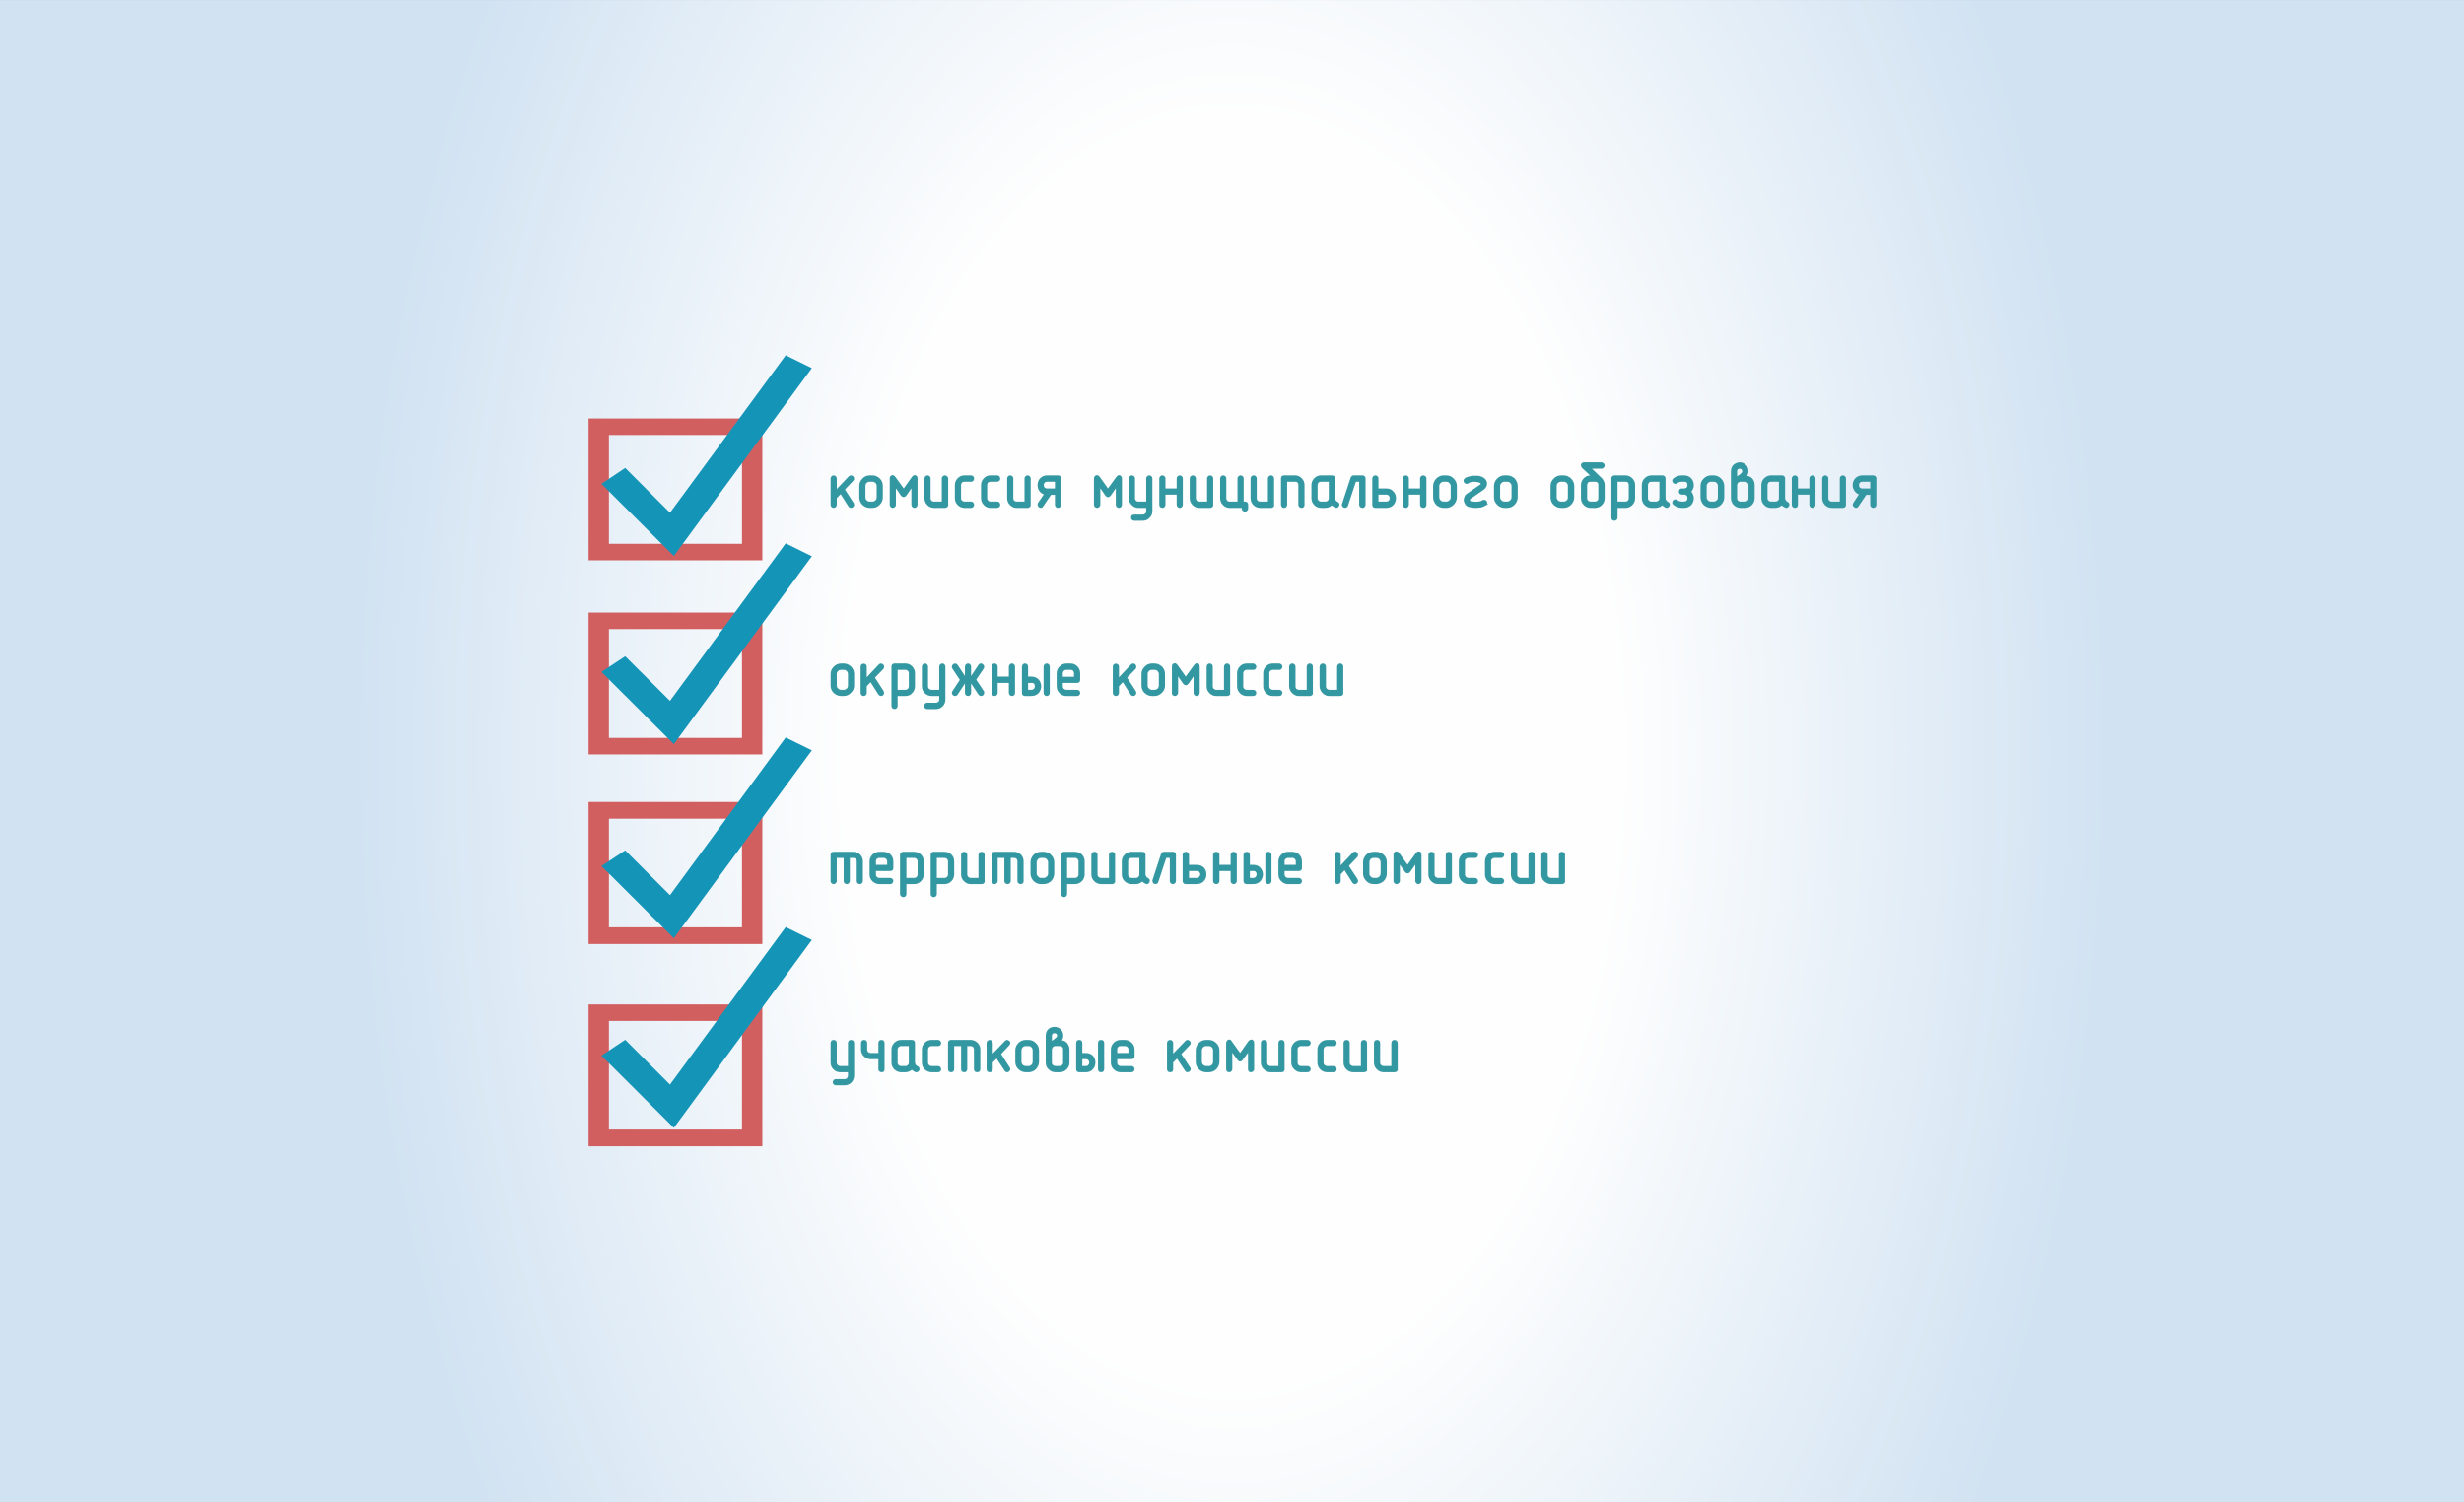 <?xml version="1.0" encoding="UTF-8"?>
<!DOCTYPE svg PUBLIC "-//W3C//DTD SVG 1.0//EN" "http://www.w3.org/TR/2001/REC-SVG-20010904/DTD/svg10.dtd">
<!-- Creator: CorelDRAW X7 -->
<svg xmlns="http://www.w3.org/2000/svg" xml:space="preserve" width="115mm" height="70.122mm" version="1.0" style="shape-rendering:geometricPrecision; text-rendering:geometricPrecision; image-rendering:optimizeQuality; fill-rule:evenodd; clip-rule:evenodd"
viewBox="0 0 11500 7012"
 xmlns:xlink="http://www.w3.org/1999/xlink">
 <rect x="0" y="0" width="11500" height="7012" fill="#333333" stroke="none"/>
 <defs>
  <style type="text/css">
   <![CDATA[
    .str0 {stroke:#3497A1;stroke-width:8.765}
    .fil1 {fill:#D25F60}
    .fil2 {fill:#1494B7}
    .fil3 {fill:#3198A2}
    .fil0 {fill:url(#id0)}
   ]]>
  </style>
  <radialGradient id="id0" gradientUnits="userSpaceOnUse" gradientTransform="matrix(1.171 -0 -0 1.921 -985 -3229)" cx="5750" cy="3506.1" r="3506.1" fx="5750" fy="3506.1">
   <stop offset="0" style="stop-opacity:1; stop-color:#FEFEFE"/>
   <stop offset="0.439" style="stop-opacity:1; stop-color:#FEFEFE"/>
   <stop offset="1" style="stop-opacity:1; stop-color:#D1E2F2"/>
  </radialGradient>
 </defs>
 <g id="Layer_x0020_1">
  <path class="fil0" d="M0 0l11500 0 0 7012 -11500 0 0 -7012z"/>
  <g id="_521713533728">
   <g>
    <path class="fil1" d="M3558 1953l-811 0 0 662 811 0 0 -662zm-95 77l0 508 -621 0 0 -508 621 0z"/>
    <path class="fil2" d="M3145 2595l-338 -337 111 -74 209 209 540 -735 122 60 -644 877z"/>
   </g>
   <g>
    <path class="fil1" d="M3558 2859l-811 0 0 662 811 0 0 -662zm-95 77l0 508 -621 0 0 -508 621 0z"/>
    <path class="fil2" d="M3145 3473l-338 -337 111 -73 209 208 540 -735 122 60 -644 877z"/>
   </g>
   <g>
    <path class="fil1" d="M3558 3743l-811 0 0 663 811 0 0 -663zm-95 78l0 507 -621 0 0 -507 621 0z"/>
    <path class="fil2" d="M3145 4379l-338 -337 111 -73 209 209 540 -736 122 60 -644 877z"/>
   </g>
   <g>
    <path class="fil1" d="M3558 4688l-811 0 0 662 811 0 0 -662zm-95 77l0 507 -621 0 0 -507 621 0z"/>
    <path class="fil2" d="M3145 5264l-338 -337 111 -74 209 209 540 -735 122 60 -644 877z"/>
   </g>
   <g>
    <path class="fil3 str0" d="M3924 2299l-23 24 0 32c0,4 -1,6 -3,8 -2,2 -4,3 -7,3 -3,0 -5,-1 -7,-3 -2,-2 -3,-4 -3,-8l0 -121c0,-3 1,-6 3,-8 2,-2 4,-3 7,-3 2,0 5,1 7,3 2,2 3,4 3,8l0 59 64 -67c2,-2 4,-3 7,-3 2,0 4,1 7,3 2,2 3,5 3,8 0,3 -1,5 -3,7l-41 43 42 65c1,3 2,5 2,7 0,2 -1,5 -3,7 -2,2 -5,3 -7,3 -3,0 -5,-1 -8,-4l-40 -63zm192 22c0,12 -4,22 -13,31 -8,9 -19,14 -32,14l-12 0c-12,0 -22,-5 -31,-13 -9,-9 -13,-20 -13,-32l0 -53c0,-12 4,-22 13,-31 8,-9 19,-14 31,-14l12 0c13,0 23,5 32,13 9,9 13,20 13,32l0 53zm-20 0l0 -53c0,-7 -2,-12 -7,-17 -5,-5 -11,-7 -17,-7l-13 0c-6,0 -12,2 -17,7 -5,4 -7,10 -7,17l0 53c0,7 2,12 7,17 5,5 10,7 17,7l13 0c6,0 12,-2 17,-7 5,-4 7,-10 7,-17zm182 34l0 -121c0,-4 -1,-7 -2,-9 -2,-2 -4,-3 -7,-3 -3,0 -6,2 -9,6l-42 59 -43 -59c-3,-4 -6,-6 -9,-6 -3,0 -5,1 -7,3 -1,2 -2,5 -2,9l0 121c0,4 1,6 3,8 1,2 4,3 7,3 2,0 4,-1 7,-3 2,-2 3,-4 3,-8l0 -90 32 46c3,3 6,5 9,5 2,0 5,-2 8,-5l32 -46 0 90c0,4 1,6 3,8 2,2 4,3 7,3 3,0 5,-1 7,-3 2,-2 3,-4 3,-8zm143 0c0,7 -4,11 -11,11l-50 0c-11,0 -21,-4 -29,-12 -8,-8 -12,-18 -12,-29l0 -92c0,-2 1,-5 3,-7 2,-2 4,-3 7,-3 3,0 5,1 7,3 2,2 3,4 3,7l0 92c0,6 2,11 6,15 2,1 4,3 7,4 2,1 5,1 8,1l40 0 0 -112c0,-2 1,-5 3,-7 2,-2 5,-3 7,-3 3,0 5,1 7,3 2,2 4,4 4,7l0 122zm111 11l-30 0c-11,0 -21,-4 -29,-12 -8,-8 -12,-18 -12,-29l0 -61c0,-11 4,-21 12,-29 8,-8 17,-12 29,-12l30 0c3,0 5,1 7,3 2,2 3,5 3,7 0,3 -1,5 -2,7 -2,2 -4,4 -8,4l-30 0c-6,0 -11,1 -15,5 -2,2 -3,4 -4,7 -1,2 -2,5 -2,8l0 61c0,6 2,11 6,14 2,2 4,4 7,5 3,1 5,1 8,1l30 0c3,0 5,1 7,3 2,2 3,5 3,7 0,3 -1,5 -2,7 -2,2 -4,4 -8,4zm122 0l-31 0c-11,0 -20,-4 -28,-12 -8,-8 -12,-18 -12,-29l0 -61c0,-11 4,-21 12,-29 8,-8 17,-12 28,-12l31 0c3,0 5,1 7,3 2,2 3,5 3,7 0,3 -1,5 -2,7 -2,2 -5,4 -8,4l-31 0c-5,0 -10,1 -14,5 -2,2 -4,4 -5,7 -1,2 -1,5 -1,8l0 61c0,6 2,11 6,14 2,2 4,4 6,5 3,1 6,1 8,1l31 0c3,0 5,1 7,3 2,2 3,5 3,7 0,3 -1,5 -2,7 -2,2 -5,4 -8,4zm152 -11c0,7 -3,11 -10,11l-51 0c-11,0 -20,-4 -28,-12 -8,-8 -12,-18 -12,-29l0 -92c0,-2 1,-5 3,-7 2,-2 4,-3 7,-3 2,0 5,1 7,3 2,2 3,4 3,7l0 92c0,6 2,11 6,15 2,1 4,3 6,4 3,1 6,1 8,1l41 0 0 -112c0,-2 1,-5 3,-7 2,-2 4,-3 7,-3 3,0 5,1 7,3 2,2 3,4 3,7l0 122zm122 -71l0 -40 -41 0c-6,0 -11,2 -15,6 -3,4 -5,8 -5,14 0,5 2,10 5,14 4,4 9,6 15,6l41 0zm-25 21l-38 56c0,1 -2,2 -4,4l-4 1c-2,0 -5,-1 -7,-4 -2,-2 -3,-4 -3,-7 0,-1 0,-3 1,-5l31 -46c-10,-1 -18,-6 -24,-14 -6,-8 -8,-17 -8,-26 0,-11 3,-20 10,-28 7,-8 18,-13 30,-13l51 0c7,0 10,4 10,10l0 122c0,4 -1,6 -3,8 -2,2 -4,3 -7,3 -3,0 -5,-1 -7,-3 -2,-2 -3,-4 -3,-8l0 -50 -25 0zm329 50l0 -121c0,-4 -1,-7 -3,-9 -1,-2 -3,-3 -6,-3 -3,0 -6,2 -9,6l-43 59 -42 -59c-3,-4 -6,-6 -10,-6 -2,0 -4,1 -6,3 -2,2 -3,5 -3,9l0 121c0,4 1,6 3,8 2,2 5,3 8,3 2,0 4,-1 6,-3 3,-2 4,-4 4,-8l0 -90 32 46c3,3 5,5 8,5 3,0 6,-2 9,-5l32 -46 0 90c0,4 1,6 3,8 2,2 4,3 7,3 2,0 5,-1 7,-3 2,-2 3,-4 3,-8zm122 11l-41 0c-11,0 -20,-4 -28,-12 -8,-8 -12,-18 -12,-29l0 -92c0,-2 1,-5 3,-7 2,-2 4,-3 7,-3 2,0 5,1 7,3 2,2 3,4 3,7l0 92c0,6 2,11 6,15 2,1 4,3 6,4 3,1 6,1 8,1l41 0 0 -112c0,-2 1,-5 3,-7 2,-2 4,-3 7,-3 3,0 5,1 7,3 2,2 3,4 3,7l0 153c0,11 -4,20 -12,28 -7,8 -17,12 -28,12l-41 0c-2,0 -5,-1 -7,-3 -2,-2 -3,-4 -3,-7 0,-2 1,-5 2,-7 2,-2 5,-3 8,-3l41 0c5,0 10,-2 14,-6 4,-3 6,-8 6,-14l0 -20zm142 -82l0 -51c0,-2 1,-5 3,-7 2,-2 5,-3 7,-3 3,0 5,1 7,3 2,2 3,4 3,7l0 122c0,4 -1,6 -3,8 -1,2 -4,3 -7,3 -2,0 -5,-1 -7,-3 -2,-2 -3,-4 -3,-8l0 -51 -61 0 0 51c0,4 -1,6 -3,8 -2,2 -4,3 -7,3 -3,0 -5,-1 -7,-3 -2,-2 -3,-4 -3,-8l0 -122c0,-2 1,-5 3,-7 2,-2 4,-3 7,-3 2,0 5,1 7,3 2,2 3,4 3,7l0 51 61 0zm162 71c0,7 -3,11 -10,11l-51 0c-10,0 -20,-4 -28,-12 -8,-8 -12,-18 -12,-29l0 -92c0,-2 1,-5 3,-7 2,-2 4,-3 7,-3 2,0 5,1 7,3 2,2 3,4 3,7l0 92c0,6 2,11 6,15 2,1 4,3 6,4 3,1 6,1 8,1l41 0 0 -112c0,-2 1,-5 3,-7 2,-2 5,-3 7,-3 3,0 5,1 7,3 2,2 3,4 3,7l0 122zm122 -10l0 -112c0,-2 1,-5 3,-7 2,-2 5,-3 7,-3 3,0 5,1 7,3 2,2 3,4 3,7l0 112 10 0c7,0 11,4 11,10l0 19c0,3 -1,5 -4,7 -2,2 -4,3 -7,3 -2,0 -4,-1 -6,-3 -3,-1 -4,-4 -4,-7l0 -8 -61 0c-11,0 -20,-4 -28,-12 -8,-8 -12,-18 -12,-29l0 -92c0,-2 1,-5 3,-7 2,-2 4,-3 7,-3 3,0 5,1 7,3 2,2 3,4 3,7l0 92c0,6 2,11 6,15 2,1 4,3 6,4 3,1 6,1 8,1l41 0zm162 10c0,7 -3,11 -10,11l-50 0c-11,0 -21,-4 -29,-12 -8,-8 -12,-18 -12,-29l0 -92c0,-2 1,-5 3,-7 2,-2 4,-3 7,-3 3,0 5,1 7,3 2,2 3,4 3,7l0 92c0,6 2,11 6,15 2,1 4,3 6,4 3,1 6,1 8,1l41 0 0 -112c0,-2 1,-5 3,-7 2,-2 5,-3 7,-3 3,0 5,1 7,3 2,2 3,4 3,7l0 122zm142 0c0,4 0,6 -2,8 -2,2 -5,3 -8,3 -2,0 -5,-1 -7,-3 -2,-2 -3,-4 -3,-8l0 -91c0,-6 -2,-11 -5,-15 -4,-4 -9,-5 -15,-5l-41 0 0 111c0,4 -1,6 -3,8 -2,2 -4,3 -7,3 -3,0 -5,-1 -7,-3 -2,-2 -3,-4 -3,-8l0 -122c0,-6 3,-10 10,-10l51 0c11,0 20,4 28,12 8,8 12,17 12,29l0 91zm122 -30l0 -81 -40 0c-6,0 -11,1 -15,5 -2,2 -3,4 -4,7 -1,2 -2,5 -2,8l0 61c0,6 2,11 6,14 2,2 4,4 7,5 2,1 5,1 8,1l20 0c6,0 10,-2 14,-5 4,-4 6,-9 6,-15zm10 27c-3,4 -7,7 -13,10 -6,2 -11,4 -17,4l-20 0c-11,0 -21,-4 -29,-12 -8,-8 -12,-18 -12,-29l0 -61c0,-11 4,-21 12,-29 8,-8 17,-12 29,-12l50 0c7,0 11,4 11,10l0 92c0,4 1,8 3,12 3,4 6,7 11,9 4,2 6,5 6,9 0,3 -1,6 -3,7 -2,2 -4,4 -7,4 -2,0 -3,-1 -4,-1 -7,-3 -12,-7 -17,-13zm153 3c0,4 -1,6 -3,8 -2,2 -5,3 -8,3 -2,0 -5,-1 -7,-3 -2,-2 -3,-4 -3,-8l0 -111 -23 0 -38 115c-1,2 -2,4 -4,5 0,0 -2,1 -5,2 -3,0 -5,-1 -7,-3 -3,-2 -4,-4 -4,-7l1 -4 40 -122c2,-4 5,-7 10,-7l40 0c7,0 11,4 11,10l0 122zm60 -51l0 41 41 0c6,0 11,-2 15,-6 4,-4 5,-9 5,-14 0,-6 -1,-11 -5,-14 -1,-2 -3,-4 -6,-5 -3,-1 -6,-2 -9,-2l-41 0zm0 -20l41 0c13,0 23,4 30,13 7,7 11,17 11,28 0,11 -4,20 -10,28 -8,8 -18,13 -31,13l-51 0c-7,0 -10,-4 -10,-11l0 -122c0,-2 1,-5 3,-7 2,-2 5,-3 7,-3 3,0 5,1 7,3 2,2 3,4 3,7l0 51zm203 0l0 -51c0,-2 1,-5 3,-7 3,-2 5,-3 8,-3 2,0 5,1 7,3 2,2 3,4 3,7l0 122c0,4 -1,6 -3,8 -2,2 -4,3 -7,3 -3,0 -5,-1 -8,-3 -2,-2 -3,-4 -3,-8l0 -51 -61 0 0 51c0,4 -1,6 -3,8 -1,2 -4,3 -7,3 -2,0 -5,-1 -7,-3 -2,-2 -3,-4 -3,-8l0 -122c0,-2 1,-5 3,-7 2,-2 5,-3 7,-3 3,0 5,1 7,3 2,2 3,4 3,7l0 51 61 0zm163 37c0,12 -5,22 -13,31 -9,9 -20,14 -32,14l-12 0c-12,0 -23,-5 -32,-13 -8,-9 -13,-20 -13,-32l0 -53c0,-12 5,-22 13,-31 9,-9 19,-14 32,-14l12 0c12,0 23,5 31,13 9,9 14,20 14,32l0 53zm-20 0l0 -53c0,-7 -3,-12 -8,-17 -4,-5 -10,-7 -17,-7l-12 0c-7,0 -13,2 -17,7 -5,4 -8,10 -8,17l0 53c0,7 3,12 7,17 5,5 11,7 18,7l12 0c7,0 12,-2 17,-7 5,-4 8,-10 8,-17zm156 35c-5,3 -12,6 -20,8l-11 1 -12 1 -14 -1 -12 -2c-8,-1 -14,-4 -19,-10 -4,-6 -7,-13 -7,-20 0,-4 1,-9 3,-13 1,-4 4,-8 8,-11l65 -45c2,-1 3,-4 3,-6 0,-4 -3,-8 -10,-10 -7,-2 -15,-4 -23,-4 -7,0 -13,1 -18,2 -5,1 -9,3 -13,6 -1,1 -3,2 -6,2 -2,0 -4,-1 -7,-3 -2,-2 -3,-5 -3,-7 0,-4 2,-6 4,-8 4,-4 11,-6 19,-8 4,-1 9,-2 13,-3 4,0 9,0 13,0 3,0 5,0 8,0 2,0 5,0 8,0 3,1 7,1 11,3 7,2 13,6 18,11 5,6 7,12 7,18 0,9 -4,16 -11,23l-65 45c-3,2 -4,5 -4,8 0,2 1,5 2,7 2,2 4,3 7,4l11 1 12 1c8,0 14,-1 19,-2 2,0 4,-1 7,-2 3,-1 5,-2 8,-4l2 -1c0,0 2,0 3,0 3,0 5,1 7,3 2,2 3,5 3,8 0,3 -2,6 -6,8zm148 -35c0,12 -5,22 -13,31 -9,9 -19,14 -32,14l-12 0c-12,0 -23,-5 -31,-13 -9,-9 -14,-20 -14,-32l0 -53c0,-12 5,-22 13,-31 9,-9 20,-14 32,-14l12 0c12,0 23,5 32,13 8,9 13,20 13,32l0 53zm-20 0l0 -53c0,-7 -3,-12 -7,-17 -5,-5 -11,-7 -18,-7l-12 0c-7,0 -13,2 -17,7 -5,4 -8,10 -8,17l0 53c0,7 3,12 8,17 4,5 10,7 17,7l12 0c7,0 12,-2 17,-7 5,-4 8,-10 8,-17zm284 0c0,12 -5,22 -13,31 -9,9 -20,14 -32,14l-12 0c-12,0 -23,-5 -32,-13 -9,-9 -13,-20 -13,-32l0 -53c0,-12 4,-22 13,-31 9,-9 19,-14 32,-14l12 0c12,0 22,5 31,13 9,9 14,20 14,32l0 53zm-21 0l0 -53c0,-7 -2,-12 -7,-17 -4,-5 -10,-7 -17,-7l-12 0c-7,0 -13,2 -18,7 -4,4 -7,10 -7,17l0 53c0,7 3,12 7,17 5,5 11,7 18,7l12 0c7,0 12,-2 17,-7 5,-4 7,-10 7,-17zm142 4l0 -61c0,-6 -1,-11 -5,-15 -4,-4 -9,-5 -15,-5l-20 0c-6,0 -11,1 -15,5 -2,2 -3,4 -4,7 -1,2 -2,5 -2,8l0 61c0,6 2,11 6,14 2,2 4,4 7,5 3,1 5,1 8,1l20 0c6,0 10,-2 14,-5 4,-4 6,-9 6,-15zm-32 -102l-46 -43c-2,-3 -3,-6 -3,-9 0,-2 0,-4 2,-6 2,-2 5,-3 8,-3l81 0c3,0 6,2 8,4 2,2 3,4 3,7 0,2 -1,4 -3,6 -2,3 -4,4 -8,4l-55 0 53 51 3 3c6,8 10,17 10,27l0 61c0,11 -4,21 -12,29 -8,8 -18,12 -29,12l-20 0c-11,0 -21,-4 -29,-12 -8,-8 -12,-18 -12,-29l0 -61c0,-11 4,-21 12,-29 8,-8 17,-12 29,-12l8 0zm113 122l41 0c6,0 11,-2 14,-5 4,-4 6,-9 6,-15l0 -61c0,-6 -1,-11 -5,-15 -4,-4 -9,-5 -15,-5l-41 0 0 101zm0 21l0 50c0,3 -1,5 -3,7 -2,2 -4,3 -7,3 -2,0 -4,0 -7,-2 -2,-2 -3,-4 -3,-8l0 -183c0,-6 4,-10 10,-10l51 0c11,0 21,4 29,12 8,8 12,18 12,29l0 61c0,11 -4,21 -12,29 -8,8 -18,12 -29,12l-41 0zm204 -41l0 -81 -41 0c-6,0 -11,1 -15,5 -2,2 -3,4 -4,7 -1,2 -2,5 -2,8l0 61c0,6 2,11 6,14 2,2 4,4 7,5 3,1 5,1 8,1l20 0c6,0 11,-2 15,-5 4,-4 6,-9 6,-15zm9 27c-3,4 -7,7 -13,10 -6,2 -11,4 -17,4l-20 0c-11,0 -21,-4 -29,-12 -8,-8 -12,-18 -12,-29l0 -61c0,-11 4,-21 12,-29 8,-8 18,-12 29,-12l51 0c6,0 10,4 10,10l0 92c0,4 1,8 4,12 2,4 5,7 10,9 4,2 6,5 6,9 0,3 -1,6 -3,7 -2,2 -4,4 -7,4 -1,0 -3,-1 -4,-1 -7,-3 -12,-7 -17,-13zm105 -48l-13 0c-3,0 -6,-1 -8,-3 -1,-2 -2,-4 -2,-7 0,-2 1,-4 2,-7 2,-2 5,-3 8,-3l10 0c6,0 11,-2 15,-6 4,-4 5,-9 5,-14 0,-6 -1,-11 -4,-14 -2,-2 -4,-4 -7,-5 -2,-1 -5,-1 -9,-1l-10 0c-9,0 -18,2 -24,8 -2,1 -4,2 -7,2 -2,0 -4,-1 -7,-3 -2,-2 -3,-5 -3,-7 0,-4 2,-6 4,-8 11,-9 23,-13 37,-13l10 0c13,0 23,5 31,13 6,8 10,17 10,28 0,3 -1,6 -1,9 -1,2 -1,5 -3,8 -1,4 -5,9 -9,13 4,4 7,9 9,14l3 8c0,3 1,6 1,9 0,11 -4,20 -10,28 -8,8 -18,13 -31,13l-10 0c-14,0 -26,-5 -37,-13 -2,-2 -4,-4 -4,-8 0,-2 1,-4 3,-7 2,-2 5,-3 7,-3 2,0 4,0 7,2 7,6 15,8 24,8l10 0c6,0 11,-2 15,-6 4,-4 5,-9 5,-14 0,-6 -1,-10 -4,-14 -3,-3 -7,-6 -13,-7zm180 17c0,12 -5,22 -13,31 -9,9 -20,14 -32,14l-12 0c-12,0 -23,-5 -32,-13 -8,-9 -13,-20 -13,-32l0 -53c0,-12 4,-22 13,-31 9,-9 19,-14 32,-14l12 0c12,0 23,5 31,13 9,9 14,20 14,32l0 53zm-21 0l0 -53c0,-7 -2,-12 -7,-17 -4,-5 -10,-7 -17,-7l-12 0c-7,0 -13,2 -17,7 -5,4 -8,10 -8,17l0 53c0,7 3,12 7,17 5,5 11,7 18,7l12 0c7,0 12,-2 17,-7 5,-4 7,-10 7,-17z"/>
    <path class="fil3 str0" d="M8165 2325l0 -61c0,-6 -2,-10 -6,-14 -4,-4 -9,-6 -15,-6l-20 0c-6,0 -11,2 -15,6 -2,1 -3,4 -4,6 -1,3 -2,5 -2,8l0 61c0,6 2,11 6,15 2,1 4,3 7,4 3,1 5,1 8,1l20 0c6,0 11,-2 15,-5 4,-4 6,-9 6,-15zm-62 -94l9 -6 12 -8c4,-3 6,-6 8,-8 3,-3 4,-6 4,-10 0,-4 -2,-8 -5,-12 -3,-2 -7,-4 -11,-4 -5,0 -9,2 -12,4 -3,3 -5,7 -5,12l0 32zm41 -7c13,0 23,4 31,12 6,7 10,16 10,28l0 61c0,11 -4,21 -12,29 -8,8 -18,12 -29,12l-20 0c-11,0 -21,-4 -29,-12 -8,-8 -12,-18 -12,-29l0 -126c0,-11 4,-20 11,-27 8,-6 16,-10 26,-10 9,0 18,4 25,10 7,6 11,15 11,27 0,7 -1,11 -3,15 -1,3 -4,7 -9,10zm163 101l0 -81 -41 0c-6,0 -11,1 -15,5 -2,2 -3,4 -4,7 -1,2 -2,5 -2,8l0 61c0,6 2,11 6,14 2,2 4,4 7,5 3,1 5,1 8,1l20 0c6,0 11,-2 15,-5 4,-4 6,-9 6,-15zm9 27c-3,4 -7,7 -13,10 -6,2 -11,4 -17,4l-20 0c-11,0 -21,-4 -29,-12 -8,-8 -12,-18 -12,-29l0 -61c0,-11 4,-21 12,-29 8,-8 18,-12 29,-12l51 0c6,0 10,4 10,10l0 92c0,4 1,8 4,12 2,4 5,7 10,9 4,2 6,5 6,9 0,3 -1,6 -3,7 -2,2 -4,4 -7,4 -1,0 -3,-1 -4,-1 -7,-3 -12,-7 -17,-13zm133 -68l0 -51c0,-2 1,-5 3,-7 2,-2 4,-3 7,-3 2,0 5,1 7,3 2,2 3,4 3,7l0 122c0,4 -1,6 -3,8 -2,2 -4,3 -7,3 -3,0 -5,-1 -7,-3 -2,-2 -3,-4 -3,-8l0 -51 -62 0 0 51c0,4 -1,6 -2,8 -2,2 -5,3 -8,3 -2,0 -5,-1 -7,-3 -2,-2 -3,-4 -3,-8l0 -122c0,-2 1,-5 3,-7 2,-2 5,-3 7,-3 3,0 5,1 7,3 2,2 3,4 3,7l0 51 62 0zm162 71c0,7 -4,11 -10,11l-51 0c-11,0 -21,-4 -29,-12 -8,-8 -12,-18 -12,-29l0 -92c0,-2 1,-5 3,-7 2,-2 5,-3 7,-3 3,0 5,1 7,3 2,2 3,4 3,7l0 92c0,6 2,11 6,15 2,1 5,3 7,4 3,1 5,1 8,1l41 0 0 -112c0,-2 1,-5 3,-7 2,-2 4,-3 7,-3 2,0 5,1 7,3 2,2 3,4 3,7l0 122zm122 -71l0 -40 -41 0c-6,0 -11,2 -15,6 -4,4 -5,8 -5,14 0,5 1,10 5,14 3,4 8,6 15,6l41 0zm-25 21l-38 56c-1,1 -2,2 -4,4l-4 1c-2,0 -5,-1 -7,-4 -3,-2 -4,-4 -4,-7 0,-1 1,-3 2,-5l30 -46c-10,-1 -17,-6 -23,-14 -6,-8 -9,-17 -9,-26 0,-11 4,-20 10,-28 8,-8 18,-13 31,-13l51 0c6,0 10,4 10,10l0 122c0,4 -1,6 -3,8 -2,2 -4,3 -7,3 -3,0 -5,-1 -7,-3 -2,-2 -3,-4 -3,-8l0 -50 -25 0z"/>
   </g>
   <path class="fil3 str0" d="M3982 3199c0,12 -4,23 -13,31 -8,9 -19,14 -31,14l-13 0c-12,0 -22,-5 -31,-13 -9,-9 -13,-19 -13,-32l0 -53c0,-12 4,-22 13,-31 9,-9 19,-14 31,-14l13 0c12,0 22,5 31,13 9,9 13,20 13,32l0 53zm-20 0l0 -53c0,-7 -2,-12 -7,-17 -5,-5 -10,-7 -17,-7l-13 0c-6,0 -12,2 -17,7 -5,5 -7,10 -7,17l0 53c0,7 2,12 7,17 5,5 11,8 17,8l13 0c6,0 12,-3 17,-7 5,-5 7,-11 7,-18zm102 -22l-23 24 0 33c0,3 -1,5 -3,7 -2,2 -4,3 -7,3 -3,0 -5,-1 -7,-3 -2,-2 -3,-4 -3,-7l0 -122c0,-3 1,-5 3,-8 2,-2 4,-2 7,-2 2,0 5,0 7,2 2,2 3,4 3,8l0 60 64 -68c2,-2 4,-3 7,-3 2,0 4,1 7,3 2,2 3,5 3,8 0,3 -1,5 -3,8l-41 42 42 65c1,3 2,5 2,7 0,3 -1,5 -3,7 -2,2 -5,3 -7,3 -3,0 -5,-1 -8,-4l-40 -63zm121 47l41 0c5,0 10,-2 14,-6 4,-4 6,-9 6,-15l0 -61c0,-6 -2,-11 -6,-14 -3,-4 -8,-6 -14,-6l-41 0 0 102zm0 20l0 50c0,3 -1,6 -3,8 -2,2 -4,3 -7,3 -2,0 -5,-1 -7,-3 -2,-2 -3,-4 -3,-8l0 -182c0,-7 3,-11 10,-11l51 0c11,0 20,4 28,12 8,8 12,18 12,29l0 61c0,11 -4,21 -12,29 -7,8 -17,12 -28,12l-41 0zm203 0l-40 0c-11,0 -21,-4 -29,-12 -8,-8 -12,-18 -12,-29l0 -91c0,-3 1,-6 3,-8 2,-2 4,-3 7,-3 3,0 5,1 7,3 2,2 3,4 3,8l0 91c0,6 2,11 6,15 2,1 4,3 6,4 3,1 6,2 9,2l40 0 0 -112c0,-3 1,-6 3,-8 2,-2 5,-3 7,-3 3,0 5,1 7,3 2,2 3,4 3,8l0 152c0,11 -3,20 -11,29 -8,8 -18,12 -29,12l-41 0c-2,0 -5,-1 -7,-3 -2,-3 -3,-5 -3,-8 0,-2 1,-5 3,-7 1,-2 4,-3 7,-3l41 0c6,0 10,-2 14,-5 4,-4 6,-9 6,-15l0 -20zm145 -82l37 -56c1,-1 3,-3 4,-4l2 -1 3 0c2,0 5,1 7,4 2,2 3,4 3,7 0,1 0,3 -1,5l-37 55 37 56 1 3 0 3c0,2 -1,4 -3,7 -2,2 -4,3 -7,3 -4,0 -6,-2 -9,-5l-37 -56 -5 0 0 50c0,4 -1,6 -3,8 -1,2 -4,3 -7,3 -3,0 -5,-1 -7,-3 -2,-2 -3,-4 -3,-8l0 -50 -5 0 -37 56c-1,1 -2,3 -4,4l-5 1c-2,0 -4,-1 -7,-3 -2,-2 -3,-5 -3,-8 0,-1 0,-3 2,-5l36 -55 -37 -56 -1 -3 0 -2c0,-3 1,-5 3,-7 2,-2 5,-4 8,-4 3,0 6,2 8,5l37 56 5 0 0 -50c0,-3 1,-6 3,-8 2,-2 4,-3 7,-3 3,0 5,1 7,3 2,2 3,4 3,8l0 50 5 0zm180 0l0 -50c0,-3 1,-6 3,-8 2,-2 4,-3 7,-3 3,0 5,1 7,3 2,2 3,4 3,8l0 122c0,3 -1,5 -3,7 -2,2 -4,3 -7,3 -3,0 -5,-1 -7,-3 -2,-2 -3,-4 -3,-8l0 -50 -61 0 0 50c0,4 -1,6 -3,8 -2,2 -4,3 -7,3 -3,0 -5,-1 -7,-3 -2,-2 -3,-4 -3,-7l0 -122c0,-3 1,-6 3,-8 2,-2 4,-3 7,-3 2,0 5,1 7,3 2,2 3,4 3,8l0 50 61 0zm182 72c0,3 -1,5 -3,7 -1,2 -4,3 -7,3 -2,0 -5,-1 -7,-3 -2,-2 -3,-4 -3,-7l0 -122c0,-3 1,-6 3,-8 2,-2 5,-3 7,-3 3,0 5,1 7,3 2,2 3,4 3,8l0 122zm-101 -51l0 41 20 0c6,0 11,-3 15,-7 4,-4 5,-9 5,-14 0,-6 -1,-10 -4,-14 -2,-2 -4,-4 -7,-5 -2,-1 -5,-1 -9,-1l-20 0zm0 -21l20 0c13,0 23,5 31,13 6,8 10,17 10,28 0,11 -4,20 -10,28 -8,8 -18,13 -31,13l-30 0c-7,0 -10,-4 -10,-10l0 -122c0,-3 1,-6 3,-8 2,-2 4,-3 7,-3 2,0 5,1 7,3 2,2 3,4 3,8l0 50zm162 1l61 0 0 -21c0,-6 -2,-10 -5,-14 -4,-4 -9,-6 -15,-6l-20 0c-6,0 -11,2 -15,6 -2,1 -3,4 -4,6 -1,3 -2,5 -2,8l0 21zm0 20l0 20c0,6 2,11 6,15 2,1 4,3 7,4 2,1 5,2 7,2l51 0c3,0 6,1 8,3 1,2 2,4 2,7 0,2 0,4 -2,6 -2,3 -4,4 -8,4l-50 0c-11,0 -21,-4 -29,-12 -8,-8 -12,-18 -12,-29l0 -61c0,-11 4,-20 12,-28 8,-8 17,-13 29,-13l20 0c11,0 20,4 28,12 8,8 12,18 12,29l0 31c0,6 -3,10 -10,10l-71 0zm285 -6l-23 24 0 33c0,3 -1,5 -3,7 -2,2 -4,3 -7,3 -3,0 -5,-1 -7,-3 -2,-2 -3,-4 -3,-7l0 -122c0,-3 1,-5 3,-8 2,-2 4,-2 7,-2 2,0 5,0 7,2 2,2 3,4 3,8l0 60 64 -68c2,-2 4,-3 7,-3 2,0 4,1 7,3 2,2 3,5 3,8 0,3 -1,5 -3,8l-41 42 42 65c1,3 2,5 2,7 0,3 -1,5 -3,7 -2,2 -5,3 -7,3 -3,0 -6,-1 -8,-4l-40 -63zm192 22c0,12 -4,23 -13,31 -9,9 -19,14 -32,14l-12 0c-12,0 -22,-5 -31,-13 -9,-9 -13,-19 -13,-32l0 -53c0,-12 4,-22 13,-31 8,-9 19,-14 31,-14l12 0c12,0 23,5 32,13 9,9 13,20 13,32l0 53zm-20 0l0 -53c0,-7 -3,-12 -7,-17 -5,-5 -11,-7 -18,-7l-12 0c-7,0 -12,2 -17,7 -5,5 -7,10 -7,17l0 53c0,7 2,12 7,17 5,5 10,8 17,8l12 0c7,0 13,-3 18,-7 4,-5 7,-11 7,-18zm182 35l0 -122c0,-4 -1,-7 -2,-9 -2,-2 -4,-3 -7,-3 -3,0 -6,2 -9,6l-43 59 -42 -59c-3,-4 -6,-6 -9,-6 -3,0 -5,1 -7,3 -2,2 -2,5 -2,9l0 122c0,3 0,5 2,7 2,2 5,3 8,3 2,0 4,-1 6,-3 3,-2 4,-4 4,-7l0 -91 32 46c3,3 6,5 8,5 3,0 6,-2 9,-5l32 -46 0 91c0,3 1,5 3,7 2,2 4,3 7,3 3,0 5,-1 7,-3 2,-2 3,-4 3,-7zm142 0c0,6 -3,10 -10,10l-50 0c-11,0 -21,-4 -29,-12 -8,-8 -12,-18 -12,-29l0 -91c0,-3 1,-6 3,-8 2,-2 4,-3 7,-3 3,0 5,1 7,3 2,2 3,4 3,8l0 91c0,6 2,11 6,15 2,1 4,3 6,4 3,1 6,2 8,2l41 0 0 -112c0,-3 1,-6 3,-8 2,-2 5,-3 7,-3 3,0 5,1 7,3 2,2 3,4 3,8l0 122zm112 10l-30 0c-11,0 -21,-4 -29,-12 -8,-8 -12,-18 -12,-29l0 -61c0,-11 4,-21 12,-29 8,-8 17,-12 29,-12l30 0c3,0 5,2 7,4 2,2 3,4 3,7 0,2 -1,4 -2,6 -2,3 -5,4 -8,4l-31 0c-5,0 -10,2 -14,6 -2,1 -3,4 -4,6 -1,3 -2,5 -2,8l0 61c0,6 2,11 6,15 2,1 4,3 6,4 3,1 6,2 8,2l31 0c3,0 5,1 7,3 2,2 3,4 3,7 0,2 -1,4 -2,6 -2,3 -5,4 -8,4zm122 0l-31 0c-11,0 -20,-4 -28,-12 -8,-8 -12,-18 -12,-29l0 -61c0,-11 4,-21 12,-29 8,-8 17,-12 28,-12l31 0c3,0 5,2 7,4 2,2 3,4 3,7 0,2 -1,4 -3,6 -1,3 -4,4 -7,4l-31 0c-5,0 -10,2 -14,6 -2,1 -4,4 -5,6 -1,3 -1,5 -1,8l0 61c0,6 2,11 6,15 2,1 4,3 6,4 3,1 6,2 8,2l31 0c3,0 5,1 7,3 2,2 3,4 3,7 0,2 -1,4 -3,6 -1,3 -4,4 -7,4zm152 -10c0,6 -3,10 -10,10l-51 0c-11,0 -20,-4 -28,-12 -8,-8 -13,-18 -13,-29l0 -91c0,-3 1,-6 3,-8 2,-2 5,-3 8,-3 2,0 4,1 7,3 2,2 3,4 3,8l0 91c0,6 2,11 5,15 2,1 5,3 7,4 3,1 6,2 8,2l41 0 0 -112c0,-3 1,-6 3,-8 2,-2 4,-3 7,-3 2,0 5,1 7,3 2,2 3,4 3,8l0 122zm142 0c0,6 -3,10 -10,10l-51 0c-11,0 -20,-4 -28,-12 -8,-8 -13,-18 -13,-29l0 -91c0,-3 1,-6 4,-8 2,-2 4,-3 7,-3 2,0 5,1 7,3 2,2 3,4 3,8l0 91c0,6 2,11 6,15 2,1 4,3 6,4 3,1 6,2 8,2l41 0 0 -112c0,-3 1,-6 3,-8 2,-2 4,-3 7,-3 2,0 5,1 7,3 2,2 3,4 3,8l0 122z"/>
   <path class="fil3 str0" d="M3942 4000l-41 0 0 112c0,3 -1,5 -3,7 -2,2 -4,3 -7,3 -3,0 -5,-1 -7,-3 -2,-1 -3,-4 -3,-7l0 -122c0,-7 3,-10 10,-10l91 0c11,0 21,4 29,11 8,8 12,18 12,29l0 92c0,3 -1,5 -3,7 -2,2 -4,3 -7,3 -3,0 -5,-1 -7,-3 -2,-1 -3,-4 -3,-7l0 -92c0,-6 -2,-10 -6,-14 -4,-4 -9,-6 -15,-6l-20 0 0 112c0,3 -1,5 -3,7 -2,2 -4,3 -7,3 -3,0 -5,-1 -7,-3 -2,-1 -3,-4 -3,-7l0 -112zm142 41l61 0 0 -21c0,-5 -2,-10 -6,-14 -4,-4 -9,-6 -15,-6l-20 0c-6,0 -11,2 -15,6 -1,2 -3,4 -4,6 -1,3 -1,6 -1,8l0 21zm0 20l0 20c0,6 2,11 5,15 2,2 5,3 7,4 3,1 6,2 8,2l51 0c3,0 5,1 7,3 2,2 3,4 3,7 0,2 -1,4 -3,7 -1,2 -4,3 -7,3l-51 0c-11,0 -20,-4 -29,-12 -8,-8 -12,-17 -12,-29l0 -61c0,-11 4,-20 12,-28 8,-8 18,-12 29,-12l20 0c11,0 21,4 29,11 8,8 12,18 12,29l0 31c0,7 -3,10 -10,10l-71 0zm142 41l40 0c6,0 11,-2 15,-6 4,-4 6,-9 6,-15l0 -61c0,-5 -2,-10 -6,-14 -4,-4 -9,-6 -15,-6l-40 0 0 102zm0 20l0 51c0,2 -1,5 -3,7 -2,2 -5,3 -7,3 -3,0 -5,-1 -7,-3 -2,-1 -4,-4 -4,-7l0 -183c0,-7 4,-10 11,-10l50 0c11,0 21,4 29,11 8,8 12,18 12,29l0 61c0,11 -4,21 -12,29 -8,8 -17,12 -29,12l-40 0zm142 -20l40 0c6,0 11,-2 15,-6 4,-4 6,-9 6,-15l0 -61c0,-5 -2,-10 -6,-14 -4,-4 -9,-6 -15,-6l-40 0 0 102zm0 20l0 51c0,2 -1,5 -3,7 -2,2 -5,3 -7,3 -3,0 -5,-1 -7,-3 -2,-1 -3,-4 -3,-7l0 -183c0,-7 3,-10 10,-10l50 0c11,0 21,4 29,11 8,8 12,18 12,29l0 61c0,11 -4,21 -12,29 -8,8 -17,12 -29,12l-40 0zm223 -10c0,7 -3,10 -10,10l-51 0c-11,0 -20,-4 -28,-12 -8,-8 -12,-17 -12,-29l0 -91c0,-3 1,-5 3,-8 2,-1 4,-2 7,-2 2,0 5,1 7,2 2,2 3,4 3,8l0 91c0,6 2,11 6,15 2,2 4,3 6,4 3,1 6,2 8,2l41 0 0 -112c0,-3 1,-5 3,-8 2,-1 4,-2 7,-2 3,0 5,1 7,2 2,2 3,4 3,8l0 122zm101 -112l-40 0 0 112c0,3 -1,5 -3,7 -2,2 -4,3 -7,3 -3,0 -5,-1 -7,-3 -2,-1 -3,-4 -3,-7l0 -122c0,-7 3,-10 10,-10l91 0c11,0 20,4 28,11 8,8 12,18 12,29l0 92c0,3 0,5 -2,7 -2,2 -5,3 -8,3 -2,0 -5,-1 -7,-3 -2,-1 -3,-4 -3,-7l0 -92c0,-6 -2,-10 -5,-14 -4,-4 -9,-6 -15,-6l-20 0 0 112c0,3 -1,5 -3,7 -2,2 -4,3 -7,3 -3,0 -6,-1 -8,-3 -2,-1 -3,-4 -3,-7l0 -112zm224 77c0,12 -5,23 -13,32 -9,8 -19,13 -32,13l-12 0c-12,0 -23,-4 -32,-13 -8,-9 -13,-19 -13,-32l0 -53c0,-12 5,-22 13,-31 9,-9 20,-13 32,-13l12 0c12,0 23,4 31,13 9,8 14,19 14,31l0 53zm-20 0l0 -53c0,-6 -3,-12 -8,-17 -4,-5 -10,-7 -17,-7l-12 0c-7,0 -13,2 -17,7 -5,5 -8,11 -8,17l0 53c0,7 3,13 8,17 4,5 10,8 17,8l12 0c7,0 12,-3 17,-7 5,-5 8,-11 8,-18zm80 25l41 0c6,0 11,-2 15,-6 4,-4 6,-9 6,-15l0 -61c0,-5 -2,-10 -6,-14 -4,-4 -9,-6 -15,-6l-41 0 0 102zm0 20l0 51c0,2 -1,5 -3,7 -2,2 -4,3 -7,3 -2,0 -4,-1 -6,-3 -3,-1 -4,-4 -4,-7l0 -183c0,-7 4,-10 10,-10l51 0c11,0 21,4 29,11 8,8 12,18 12,29l0 61c0,11 -4,21 -12,29 -8,8 -18,12 -29,12l-41 0zm224 -10c0,7 -4,10 -10,10l-51 0c-11,0 -21,-4 -29,-12 -8,-8 -12,-17 -12,-29l0 -91c0,-3 1,-5 3,-8 2,-1 5,-2 7,-2 3,0 5,1 7,2 2,2 3,4 3,8l0 91c0,6 2,11 6,15 2,2 5,3 7,4 3,1 5,2 8,2l41 0 0 -112c0,-3 1,-5 3,-8 2,-1 4,-2 7,-2 2,0 5,1 7,2 2,2 3,4 3,8l0 122zm122 -31l0 -81 -41 0c-6,0 -11,2 -15,6 -2,2 -3,4 -4,6 -1,3 -1,5 -1,8l0 61c0,6 1,11 5,15 2,2 5,3 7,4 3,1 5,2 8,2l20 0c6,0 11,-2 15,-6 4,-4 6,-9 6,-15zm10 28c-4,3 -8,6 -14,9 -5,3 -11,4 -17,4l-20 0c-11,0 -20,-4 -29,-12 -8,-8 -12,-17 -12,-29l0 -61c0,-11 4,-20 12,-28 8,-8 18,-12 29,-12l51 0c6,0 10,3 10,10l0 91c0,4 1,8 4,12 2,4 5,7 10,9 4,2 6,5 6,9 0,3 -1,6 -3,8 -1,2 -4,3 -7,3 -1,0 -3,0 -4,-1 -7,-3 -12,-7 -16,-12zm152 3c0,3 -1,5 -3,7 -2,2 -4,3 -7,3 -3,0 -5,-1 -7,-3 -2,-1 -3,-4 -3,-7l0 -112 -24 0 -38 115c0,2 -2,4 -3,5 -1,1 -3,1 -6,2 -3,0 -5,-1 -7,-3 -2,-2 -3,-4 -3,-7l0 -3 40 -122c2,-5 5,-7 10,-7l41 0c7,0 10,3 10,10l0 122zm61 -51l0 41 40 0c7,0 12,-2 15,-7 4,-4 6,-8 6,-14 0,-6 -2,-10 -5,-14 -2,-2 -4,-3 -7,-5 -2,-1 -5,-1 -9,-1l-40 0zm0 -20l40 0c13,0 23,4 31,12 7,8 10,17 10,28 0,11 -3,20 -10,28 -8,9 -18,13 -31,13l-50 0c-7,0 -11,-3 -11,-10l0 -122c0,-3 1,-5 3,-8 2,-1 5,-2 8,-2 2,0 4,1 6,2 3,2 4,4 4,8l0 51zm203 0l0 -51c0,-3 1,-5 3,-8 2,-1 4,-2 7,-2 2,0 5,1 7,2 2,2 3,4 3,8l0 122c0,3 -1,5 -3,7 -2,2 -4,3 -7,3 -3,0 -5,-1 -7,-3 -2,-1 -3,-4 -3,-7l0 -51 -61 0 0 51c0,3 -1,5 -3,7 -2,2 -4,3 -7,3 -3,0 -5,-1 -8,-3 -2,-1 -3,-4 -3,-7l0 -122c0,-3 1,-5 3,-8 3,-1 5,-2 8,-2 2,0 4,1 7,2 2,2 3,4 3,8l0 51 61 0zm182 71c0,3 -1,5 -3,7 -1,2 -4,3 -7,3 -3,0 -5,-1 -7,-3 -2,-1 -3,-4 -3,-7l0 -122c0,-3 1,-5 3,-8 2,-1 4,-2 7,-2 3,0 5,1 7,2 2,2 3,4 3,8l0 122zm-101 -51l0 41 20 0c6,0 11,-2 15,-7 4,-4 5,-8 5,-14 0,-6 -1,-10 -5,-14 -1,-2 -3,-3 -6,-5 -3,-1 -6,-1 -9,-1l-20 0zm0 -20l20 0c13,0 23,4 30,12 7,8 11,17 11,28 0,11 -4,20 -10,28 -8,9 -18,13 -31,13l-30 0c-7,0 -11,-3 -11,-10l0 -122c0,-3 1,-5 4,-8 2,-1 4,-2 7,-2 2,0 5,1 7,2 2,2 3,4 3,8l0 51zm162 0l61 0 0 -21c0,-5 -2,-10 -6,-14 -3,-4 -8,-6 -14,-6l-21 0c-5,0 -10,2 -14,6 -2,2 -4,4 -5,6 0,3 -1,6 -1,8l0 21zm0 20l0 20c0,6 2,11 6,15 2,2 4,3 6,4 3,1 6,2 8,2l51 0c3,0 5,1 7,3 2,2 3,4 3,7 0,2 0,4 -2,7 -2,2 -4,3 -8,3l-51 0c-11,0 -20,-4 -28,-12 -8,-8 -12,-17 -12,-29l0 -61c0,-11 4,-20 12,-28 7,-8 17,-12 28,-12l21 0c11,0 20,4 28,11 8,8 12,18 12,29l0 31c0,7 -3,10 -10,10l-71 0zm285 -6l-23 24 0 33c0,3 -1,5 -3,7 -2,2 -4,3 -7,3 -3,0 -5,-1 -7,-3 -2,-1 -3,-4 -3,-7l0 -122c0,-3 1,-5 3,-8 2,-1 4,-2 7,-2 2,0 5,1 7,2 2,2 3,5 3,8l0 60 64 -68c2,-2 4,-3 7,-3 2,0 4,1 7,3 2,2 3,5 3,8 0,3 -1,5 -3,8l-41 43 42 64c1,3 2,5 2,7 0,3 -1,5 -3,7 -3,2 -5,3 -8,3 -2,0 -5,-1 -7,-4l-40 -63zm192 22c0,12 -4,23 -13,32 -9,8 -19,13 -32,13l-12 0c-12,0 -23,-4 -31,-13 -9,-9 -14,-19 -14,-32l0 -53c0,-12 5,-22 13,-31 9,-9 20,-13 32,-13l12 0c12,0 23,4 32,13 9,8 13,19 13,31l0 53zm-20 0l0 -53c0,-6 -3,-12 -7,-17 -5,-5 -11,-7 -18,-7l-12 0c-7,0 -12,2 -17,7 -5,5 -7,11 -7,17l0 53c0,7 2,13 7,17 4,5 10,8 17,8l12 0c7,0 13,-3 17,-7 5,-5 8,-11 8,-18zm182 35l0 -122c0,-4 -1,-7 -2,-9 -2,-2 -4,-3 -7,-3 -3,0 -6,2 -9,6l-43 59 -42 -59c-3,-4 -6,-6 -10,-6 -2,0 -4,1 -6,3 -2,2 -3,5 -3,9l0 122c0,3 1,5 3,7 2,2 5,3 8,3 2,0 4,-1 6,-3 3,-2 4,-4 4,-7l0 -90 32 45c3,4 5,5 8,5 3,0 6,-1 9,-5l32 -45 0 90c0,3 1,5 3,7 2,2 4,3 7,3 2,0 5,-1 7,-3 2,-2 3,-4 3,-7zm142 0c0,7 -3,10 -10,10l-51 0c-11,0 -20,-4 -28,-12 -8,-8 -12,-17 -12,-29l0 -91c0,-3 1,-5 3,-8 2,-1 4,-2 7,-2 2,0 5,1 7,2 2,2 3,4 3,8l0 91c0,6 2,11 6,15 2,2 4,3 6,4 3,1 6,2 8,2l41 0 0 -112c0,-3 1,-5 3,-8 2,-1 5,-2 7,-2 3,0 5,1 7,2 2,2 3,4 3,8l0 122zm112 10l-31 0c-11,0 -20,-4 -28,-12 -8,-8 -12,-17 -12,-29l0 -61c0,-11 4,-20 12,-28 8,-8 17,-12 28,-12l31 0c3,0 5,1 7,3 2,2 3,4 3,7 0,2 -1,4 -2,7 -2,2 -5,3 -8,3l-31 0c-5,0 -10,2 -14,6 -2,2 -4,4 -5,6 -1,3 -1,5 -1,8l0 61c0,6 2,11 6,15 2,2 4,3 6,4 3,1 6,2 8,2l31 0c3,0 5,1 7,3 2,2 3,4 3,7 0,2 -1,4 -2,7 -2,2 -5,3 -8,3zm122 0l-31 0c-11,0 -20,-4 -28,-12 -8,-8 -12,-17 -12,-29l0 -61c0,-11 4,-20 11,-28 8,-8 18,-12 29,-12l31 0c2,0 5,1 7,3 2,2 3,4 3,7 0,2 -1,4 -3,7 -1,2 -4,3 -7,3l-31 0c-6,0 -10,2 -14,6 -2,2 -4,4 -5,6 -1,3 -1,5 -1,8l0 61c0,6 2,11 6,15 2,2 4,3 6,4 3,1 6,2 8,2l31 0c2,0 5,1 7,3 2,2 3,4 3,7 0,2 -1,4 -3,7 -1,2 -4,3 -7,3zm152 -10c0,7 -4,10 -10,10l-51 0c-11,0 -20,-4 -29,-12 -8,-8 -12,-17 -12,-29l0 -91c0,-3 1,-5 3,-8 2,-1 5,-2 7,-2 3,0 5,1 7,2 2,2 4,4 4,8l0 91c0,6 1,11 5,15 2,2 5,3 7,4 3,1 5,2 8,2l41 0 0 -112c0,-3 1,-5 3,-8 2,-1 4,-2 7,-2 2,0 5,1 7,2 2,2 3,4 3,8l0 122zm142 0c0,7 -3,10 -10,10l-51 0c-11,0 -20,-4 -29,-12 -8,-8 -12,-17 -12,-29l0 -91c0,-3 1,-5 3,-8 2,-1 5,-2 7,-2 3,0 5,1 7,2 3,2 4,4 4,8l0 91c0,6 1,11 5,15 2,2 5,3 7,4 3,1 6,2 8,2l41 0 0 -112c0,-3 1,-5 3,-8 2,-1 4,-2 7,-2 2,0 5,1 7,2 2,2 3,4 3,8l0 122z"/>
   <path class="fil3 str0" d="M3962 5000l-41 0c-10,0 -20,-4 -28,-12 -8,-8 -12,-17 -12,-29l0 -91c0,-3 1,-5 3,-8 2,-1 4,-2 7,-2 2,0 5,1 7,2 2,2 3,5 3,8l0 92c0,5 2,10 6,14 2,2 4,3 6,4 3,1 6,2 8,2l41 0 0 -112c0,-3 1,-5 3,-8 2,-1 5,-2 7,-2 3,0 5,1 7,2 2,2 3,5 3,8l0 152c0,11 -4,21 -11,29 -8,8 -18,12 -29,12l-41 0c-2,0 -5,-1 -7,-3 -2,-2 -3,-5 -3,-7 0,-3 1,-5 3,-7 1,-2 4,-3 7,-3l41 0c5,0 10,-2 14,-6 4,-4 6,-9 6,-15l0 -20zm142 -81l0 -51c0,-3 1,-5 3,-8 2,-1 5,-2 7,-2 3,0 5,1 7,2 2,2 3,5 3,8l0 122c0,3 -1,6 -2,8 -2,1 -5,2 -8,2 -2,0 -5,-1 -7,-3 -2,-1 -3,-4 -3,-7l0 -51 -40 0c-11,0 -21,-4 -29,-12 -8,-8 -12,-17 -12,-29l0 -30c0,-3 1,-5 3,-8 2,-1 4,-2 7,-2 3,0 5,1 7,2 2,2 3,5 3,8l0 30c0,6 2,11 6,15 2,2 4,3 6,4 3,1 6,2 8,2l41 0zm142 40l0 -81 -41 0c-5,0 -10,2 -14,6 -2,2 -3,4 -4,6 -1,3 -2,6 -2,8l0 61c0,6 2,11 6,15 2,2 4,3 6,4 3,1 6,2 8,2l21 0c5,0 10,-2 14,-6 4,-4 6,-8 6,-15zm10 28c-3,3 -8,7 -13,9 -6,3 -12,4 -17,4l-20 0c-11,0 -21,-4 -29,-12 -8,-8 -12,-17 -12,-29l0 -61c0,-11 4,-20 12,-28 8,-8 17,-12 29,-12l50 0c7,0 10,3 10,10l0 91c0,4 2,8 4,13 3,3 6,6 10,8 5,2 7,5 7,10 0,3 -1,5 -3,7 -2,2 -4,3 -7,3 -2,0 -3,0 -5,-1 -6,-3 -12,-7 -16,-12zm122 13l-30 0c-11,0 -21,-4 -29,-12 -8,-8 -12,-17 -12,-29l0 -61c0,-11 4,-20 12,-28 8,-8 17,-12 29,-12l30 0c3,0 5,1 7,3 2,2 3,4 3,7 0,2 -1,5 -2,7 -2,2 -5,3 -8,3l-30 0c-6,0 -11,2 -15,6 -2,2 -3,4 -4,6 -1,3 -2,6 -2,8l0 61c0,6 2,11 6,15 2,2 4,3 6,4 3,1 6,2 9,2l30 0c3,0 5,1 7,3 2,2 3,4 3,7 0,2 -1,5 -2,7 -2,2 -5,3 -8,3zm112 -122l-41 0 0 112c0,3 -1,6 -3,8 -2,1 -4,2 -7,2 -3,0 -5,-1 -7,-2 -2,-2 -3,-5 -3,-8l0 -122c0,-7 3,-10 10,-10l91 0c11,0 21,4 29,12 8,8 12,17 12,28l0 92c0,3 -1,6 -3,8 -2,1 -5,2 -8,2 -2,0 -5,-1 -7,-2 -2,-2 -3,-5 -3,-8l0 -92c0,-5 -2,-10 -5,-14 -4,-4 -9,-6 -15,-6l-20 0 0 112c0,3 -1,6 -3,8 -2,1 -4,2 -7,2 -3,0 -5,-1 -7,-2 -2,-2 -3,-5 -3,-8l0 -112zm162 56l-23 23 0 33c0,3 -1,6 -2,8 -2,1 -5,2 -8,2 -2,0 -5,-1 -7,-2 -2,-2 -3,-5 -3,-8l0 -122c0,-3 1,-5 3,-7 2,-2 5,-3 7,-3 3,0 5,1 7,3 2,1 3,4 3,7l0 60 65 -67c2,-2 4,-3 6,-3 2,0 5,1 7,3 3,2 4,4 4,7 0,3 -2,6 -4,8l-40 43 41 64c2,3 3,5 3,7 0,3 -2,5 -4,7 -2,2 -4,3 -7,3 -3,0 -5,-1 -7,-4l-41 -62zm193 21c0,12 -5,23 -13,32 -9,9 -20,13 -32,13l-12 0c-12,0 -23,-4 -32,-13 -9,-8 -13,-19 -13,-32l0 -52c0,-12 4,-23 13,-32 9,-9 19,-13 32,-13l12 0c12,0 22,4 31,13 9,8 14,19 14,32l0 52zm-21 0l0 -53c0,-6 -2,-12 -7,-17 -4,-5 -10,-7 -17,-7l-12 0c-7,0 -13,2 -18,7 -4,5 -7,11 -7,17l0 53c0,7 3,13 7,18 5,4 11,7 18,7l12 0c7,0 12,-2 17,-7 5,-5 7,-11 7,-18zm142 5l0 -61c0,-6 -1,-11 -5,-15 -4,-4 -9,-6 -15,-6l-20 0c-6,0 -11,2 -15,6 -2,2 -3,4 -4,7 -1,2 -2,5 -2,8l0 61c0,5 2,10 6,14 2,2 4,3 7,4 3,1 5,2 8,2l20 0c6,0 10,-2 14,-6 4,-4 6,-8 6,-14zm-61 -95l9 -5 12 -9c4,-3 6,-5 8,-7 3,-3 4,-7 4,-10 0,-5 -2,-9 -5,-12 -3,-3 -7,-4 -11,-4 -5,0 -9,1 -12,4 -3,3 -5,7 -5,12l0 31zm41 -6c13,0 23,3 30,11 7,8 11,17 11,29l0 60c0,12 -4,21 -12,29 -8,8 -18,12 -29,12l-20 0c-11,0 -21,-4 -29,-12 -8,-7 -12,-17 -12,-29l0 -125c0,-12 4,-21 11,-28 7,-6 16,-9 26,-9 9,0 18,3 25,10 7,6 11,15 11,27 0,6 -1,11 -3,14 -1,4 -4,7 -9,11zm203 131c0,3 -1,6 -3,8 -2,1 -4,2 -7,2 -3,0 -5,-1 -7,-2 -2,-2 -3,-5 -3,-8l0 -122c0,-3 1,-5 3,-8 2,-1 4,-2 7,-2 2,0 5,1 7,2 2,2 3,5 3,8l0 122zm-102 -51l0 41 21 0c6,0 11,-2 14,-6 4,-4 6,-9 6,-15 0,-5 -2,-10 -5,-14 -2,-2 -4,-3 -6,-4 -3,-2 -6,-2 -9,-2l-21 0zm0 -20l21 0c12,0 23,4 30,12 7,8 10,17 10,28 0,11 -3,20 -10,28 -7,9 -18,13 -30,13l-31 0c-6,0 -10,-3 -10,-10l0 -122c0,-3 1,-5 3,-8 2,-1 5,-2 7,-2 3,0 5,1 7,2 2,2 3,5 3,8l0 51zm163 0l61 0 0 -20c0,-6 -2,-11 -6,-15 -4,-4 -9,-6 -15,-6l-20 0c-6,0 -11,2 -15,6 -1,2 -3,4 -4,7 -1,2 -1,5 -1,8l0 20zm0 20l0 21c0,5 2,10 5,14 3,2 5,3 7,4 3,1 6,2 8,2l51 0c3,0 5,1 7,3 2,2 3,4 3,7 0,2 -1,5 -3,7 -1,2 -4,3 -7,3l-51 0c-11,0 -20,-4 -29,-12 -8,-8 -12,-17 -12,-29l0 -61c0,-10 4,-20 12,-28 8,-8 18,-12 29,-12l20 0c11,0 21,4 29,12 8,8 12,17 12,29l0 30c0,7 -3,10 -10,10l-71 0zm284 -5l-23 23 0 33c0,3 -1,6 -2,8 -2,1 -5,2 -8,2 -2,0 -5,-1 -7,-2 -2,-2 -3,-5 -3,-8l0 -122c0,-3 1,-5 3,-7 2,-2 5,-3 7,-3 3,0 5,1 7,3 2,1 3,4 3,7l0 60 65 -67c2,-2 4,-3 6,-3 2,0 5,1 7,3 2,2 4,4 4,7 0,3 -2,6 -4,8l-41 43 42 64c2,3 3,5 3,7 0,3 -2,5 -4,7 -2,2 -4,3 -7,3 -3,0 -5,-1 -7,-4l-41 -62zm193 21c0,12 -5,23 -13,32 -9,9 -20,13 -32,13l-12 0c-12,0 -23,-4 -32,-13 -9,-8 -13,-19 -13,-32l0 -52c0,-12 4,-23 13,-32 9,-9 19,-13 32,-13l12 0c12,0 22,4 31,13 9,8 14,19 14,32l0 52zm-21 0l0 -53c0,-6 -2,-12 -7,-17 -4,-5 -10,-7 -17,-7l-12 0c-7,0 -13,2 -18,7 -4,5 -7,11 -7,17l0 53c0,7 3,13 7,18 5,4 11,7 18,7l12 0c7,0 12,-2 17,-7 5,-5 7,-11 7,-18zm183 35l0 -122c0,-4 -1,-7 -3,-9 -2,-2 -4,-3 -6,-3 -3,0 -6,2 -10,6l-42 60 -43 -60c-2,-4 -5,-6 -9,-6 -2,0 -4,1 -6,4 -2,2 -3,5 -3,8l0 122c0,3 1,6 3,8 2,1 4,2 7,2 3,0 5,-1 7,-3 2,-1 3,-4 3,-7l0 -90 33 45c2,4 5,5 8,5 3,0 5,-1 8,-5l33 -45 0 90c0,3 1,6 2,8 2,1 5,2 8,2 2,0 4,-1 7,-3 2,-1 3,-4 3,-7zm142 0c0,7 -3,10 -10,10l-51 0c-11,0 -20,-4 -28,-12 -9,-8 -13,-17 -13,-29l0 -91c0,-3 1,-5 3,-8 2,-1 5,-2 7,-2 3,0 5,1 7,2 3,2 4,5 4,8l0 92c0,5 2,10 5,14 2,2 5,3 7,4 3,1 6,2 8,2l41 0 0 -112c0,-3 1,-5 3,-8 2,-1 4,-2 7,-2 2,0 5,1 7,2 2,2 3,5 3,8l0 122zm112 10l-31 0c-11,0 -20,-4 -28,-12 -9,-8 -13,-17 -13,-29l0 -61c0,-11 4,-20 12,-28 8,-8 18,-12 29,-12l31 0c2,0 5,1 7,3 2,2 3,4 3,7 0,2 -1,5 -3,7 -2,2 -4,3 -7,3l-31 0c-6,0 -11,2 -15,6 -2,2 -3,4 -4,6 -1,3 -1,6 -1,8l0 61c0,6 2,11 5,15 2,2 5,3 7,4 3,1 6,2 8,2l31 0c2,0 5,1 7,3 2,2 3,4 3,7 0,2 -1,5 -3,7 -2,2 -4,3 -7,3zm121 0l-30 0c-11,0 -21,-4 -29,-12 -8,-8 -12,-17 -12,-29l0 -61c0,-11 4,-20 12,-28 8,-8 18,-12 29,-12l30 0c3,0 6,1 8,3 1,2 2,4 2,7 0,2 0,5 -2,7 -2,2 -4,3 -8,3l-30 0c-6,0 -11,2 -15,6 -2,2 -3,4 -4,6 -1,3 -2,6 -2,8l0 61c0,6 2,11 6,15 2,2 4,3 7,4 3,1 5,2 8,2l30 0c3,0 5,1 8,3 1,2 2,4 2,7 0,2 0,5 -2,7 -2,2 -4,3 -8,3zm152 -10c0,7 -3,10 -10,10l-50 0c-11,0 -21,-4 -29,-12 -8,-8 -12,-17 -12,-29l0 -91c0,-3 1,-5 3,-8 2,-1 4,-2 7,-2 3,0 5,1 7,2 2,2 3,5 3,8l0 92c0,5 2,10 6,14 2,2 4,3 7,4 2,1 5,2 8,2l40 0 0 -112c0,-3 1,-5 3,-8 2,-1 5,-2 7,-2 3,0 5,1 7,2 2,2 3,5 3,8l0 122zm143 0c0,7 -4,10 -11,10l-50 0c-11,0 -21,-4 -29,-12 -8,-8 -12,-17 -12,-29l0 -91c0,-3 1,-5 3,-8 2,-1 4,-2 7,-2 3,0 5,1 7,2 2,2 3,5 3,8l0 92c0,5 2,10 6,14 2,2 4,3 7,4 2,1 5,2 8,2l40 0 0 -112c0,-3 1,-5 3,-8 2,-1 5,-2 7,-2 3,0 5,1 7,2 2,2 4,5 4,8l0 122z"/>
  </g>
 </g>
</svg>
